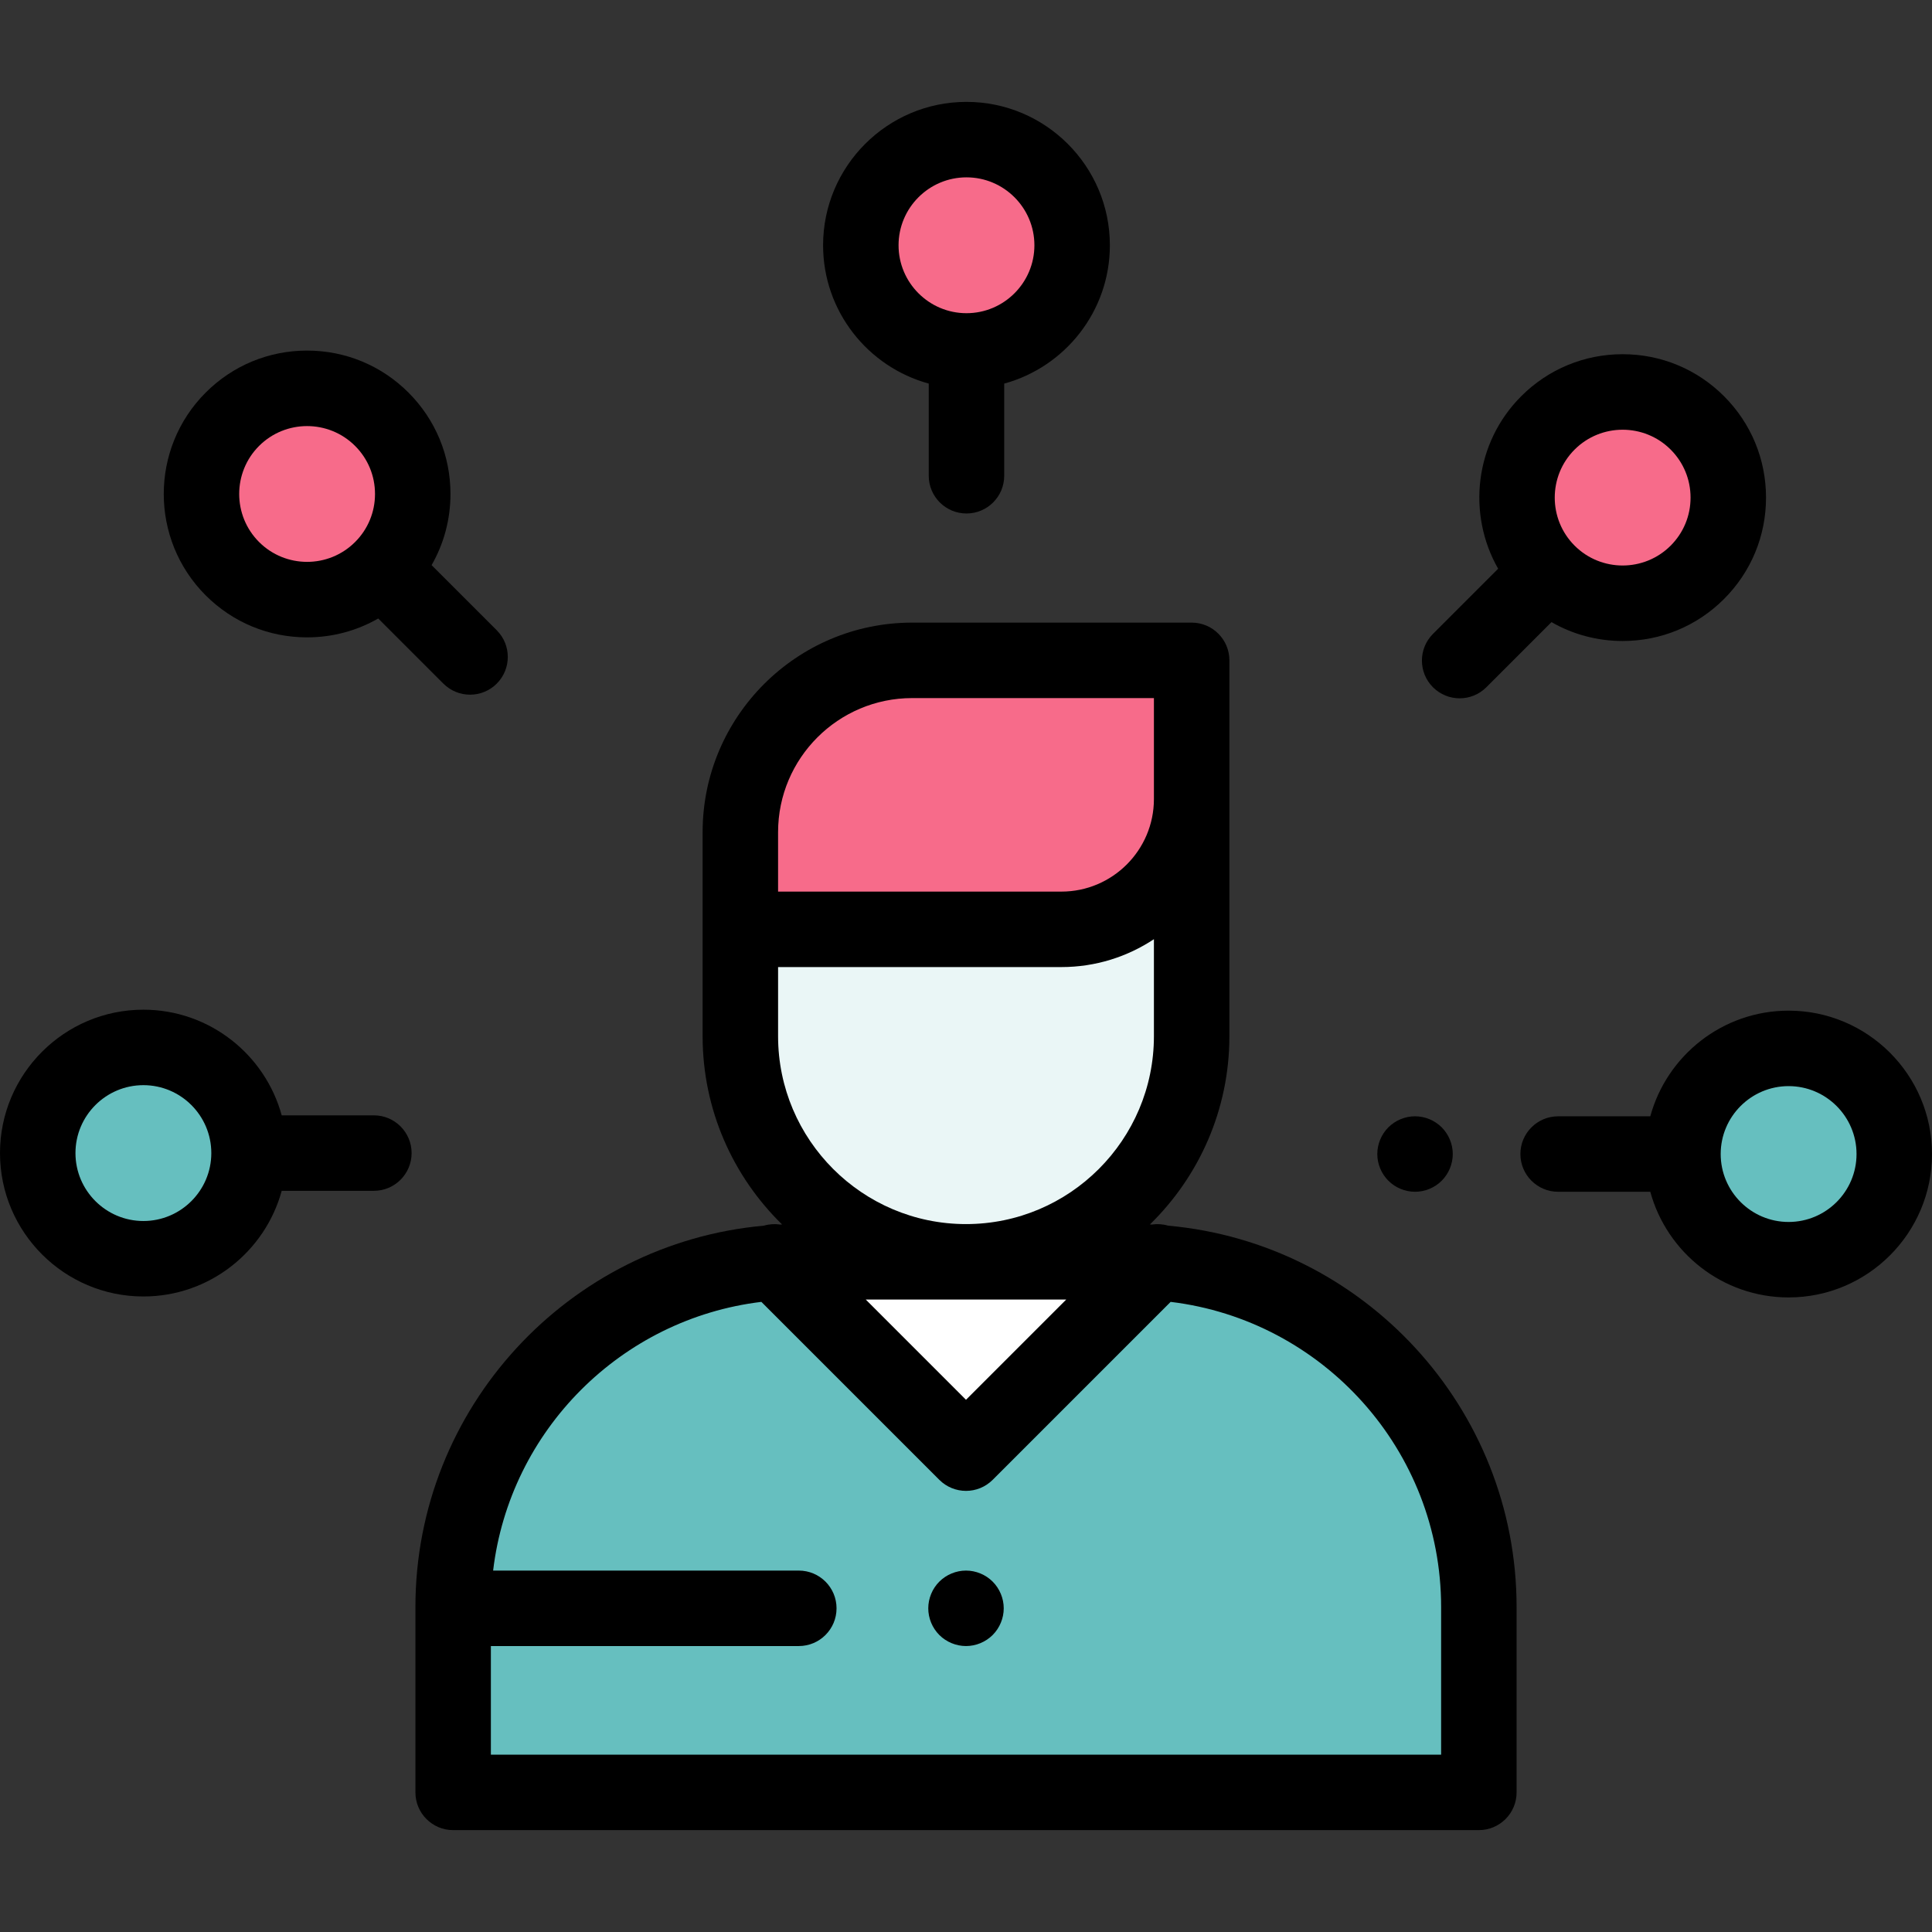 <?xml version="1.0"?>
<svg xmlns="http://www.w3.org/2000/svg" xmlns:xlink="http://www.w3.org/1999/xlink" version="1.1" id="Capa_1" x="0px" y="0px" viewBox="0 0 512 512" style="enable-background:new 0 0 512 512;" xml:space="preserve" width="512px" height="512px" class=""><rect x="0" y="0" width="512" height="512" fill="#333333" stroke="none"/><g><path style="fill:#F76B8A" d="M256.127,93L256.127,93c-15.464,0-28-12.536-28-28l0,0c0-15.464,12.536-28,28-28l0,0  c15.464,0,28,12.536,28,28l0,0C284.127,80.464,271.591,93,256.127,93z" data-original="#FE6663" class="" data-old_color="#FE6663"/><path style="fill:#F76B8A" d="M410.215,151.671L410.215,151.671c-10.935-10.935-10.935-28.663,0-39.598l0,0  c10.935-10.935,28.663-10.935,39.598,0l0,0c10.935,10.935,10.935,28.663,0,39.598l0,0  C438.878,162.605,421.15,162.605,410.215,151.671z" data-original="#FFC870" class="" data-old_color="#FFC870"/><path style="fill:#66BFBF" d="M446,305.833L446,305.833c0-15.464,12.536-28,28-28l0,0c15.464,0,28,12.536,28,28l0,0  c0,15.464-12.536,28-28,28l0,0C458.536,333.833,446,321.297,446,305.833z" data-original="#A5DDFF" class="" data-old_color="#A5DDFF"/><path style="fill:#66BFBF" d="M66,305.579L66,305.579c0,15.464-12.536,28-28,28l0,0c-15.464,0-28-12.536-28-28l0,0  c0-15.464,12.536-28,28-28l0,0C53.464,277.579,66,290.115,66,305.579z" data-original="#95E540" class="" data-old_color="#95E540"/><path style="fill:#F76B8A" d="M101.18,150.707L101.18,150.707c-10.935,10.935-28.663,10.935-39.598,0l0,0  c-10.935-10.935-10.935-28.663,0-39.598l0,0c10.935-10.935,28.663-10.935,39.598,0l0,0  C112.115,122.043,112.115,139.772,101.18,150.707z" data-original="#58BFFF" class="" data-old_color="#58BFFF"/><path style="fill:#66BFBF" d="M300.411,334.398h-88.823c-50.534,0-91.5,40.966-91.5,91.5V475h271.823v-49.102  C391.912,375.364,350.946,334.398,300.411,334.398z" data-original="#A5DDFF" class="" data-old_color="#A5DDFF"/><polygon style="fill:#FFFFFF;" points="306.7,334.398 256,385.098 205.3,334.398 " data-original="#FFFFFF" class=""/><path style="fill:#F76B8A" d="M241.726,175h74.075v36.761c0,19.067-15.457,34.524-34.524,34.524h-85.078v-25.758  C196.199,195.383,216.582,175,241.726,175z" data-original="#FFBC53" class="active-path" data-old_color="#FFBC53"/><path style="fill:#EAF6F6" d="M315.801,246.284v28.312c0,33.027-26.774,59.801-59.801,59.801l0,0  c-33.027,0-59.801-26.774-59.801-59.801v-28.312L315.801,246.284L315.801,246.284z" data-original="#FFCDAC" class="" data-old_color="#FFCDAC"/><path d="M309.561,324.814c-1.402-0.417-2.876-0.51-4.315-0.299c-0.168-0.008-0.337-0.012-0.505-0.019  c12.981-12.682,21.061-30.361,21.061-49.899V175c0-5.522-4.478-10-10-10h-74.075c-30.617,0-55.526,24.909-55.526,55.526v54.07  c0,19.538,8.08,37.217,21.061,49.899c-0.168,0.007-0.337,0.011-0.505,0.019c-1.438-0.21-2.913-0.118-4.315,0.299  c-51.696,4.641-92.352,48.2-92.352,101.084V475c0,5.522,4.478,10,10,10h271.824c5.522,0,10-4.478,10-10v-49.102  C401.912,373.015,361.257,329.455,309.561,324.814z M282.558,344.397L256,370.955l-26.558-26.558L282.558,344.397L282.558,344.397z   M206.199,220.526c0-19.589,15.938-35.526,35.526-35.526H305.8v26.761c0,13.522-11.001,24.523-24.523,24.523h-75.078v-1.751  L206.199,220.526L206.199,220.526z M206.199,274.597v-18.313h75.078c9.057,0,17.485-2.725,24.523-7.388v25.7  c0,27.46-22.341,49.801-49.801,49.801S206.199,302.057,206.199,274.597z M381.912,465H130.088v-28.78h81.604c5.522,0,10-4.478,10-10  s-4.478-10-10-10h-81.009c4.42-37.167,33.939-66.726,71.087-71.21l47.159,47.159c1.953,1.952,4.512,2.929,7.071,2.929  s5.118-0.977,7.071-2.929l47.159-47.159c40.323,4.867,71.682,39.274,71.682,80.888V465z" data-original="#000000" class="" style="fill:#000000"/><path d="M256,416.22c-2.63,0-5.21,1.07-7.07,2.93s-2.93,4.44-2.93,7.07s1.069,5.21,2.93,7.07c1.86,1.859,4.44,2.93,7.07,2.93  s5.21-1.07,7.069-2.93c1.86-1.86,2.931-4.44,2.931-7.07s-1.07-5.21-2.931-7.07C261.21,417.29,258.63,416.22,256,416.22z" data-original="#000000" class="" style="fill:#000000"/><path d="M246.127,101.655v24.423c0,5.522,4.478,10,10,10c5.522,0,10-4.478,10-10v-24.423c16.116-4.402,28-19.163,28-36.655  c0-20.953-17.047-38-38-38s-38,17.047-38,38C218.127,82.492,230.011,97.253,246.127,101.655z M256.127,47c9.925,0,18,8.075,18,18  s-8.075,18-18,18s-18-8.075-18-18S246.202,47,256.127,47z" data-original="#000000" class="" style="fill:#000000"/><path d="M386.825,185.061c2.56,0,5.118-0.977,7.071-2.929l17.262-17.262c5.68,3.257,12.131,5.002,18.855,5.002  c10.15,0,19.692-3.953,26.869-11.13c7.179-7.177,11.132-16.72,11.132-26.87s-3.953-19.693-11.131-26.871  c-7.178-7.177-16.72-11.13-26.87-11.13s-19.692,3.953-26.87,11.131c-12.368,12.369-14.402,31.209-6.12,45.718l-17.27,17.27  c-3.905,3.905-3.905,10.237,0,14.143C381.707,184.084,384.266,185.061,386.825,185.061z M417.286,119.144  c3.509-3.51,8.118-5.264,12.728-5.264s9.219,1.754,12.728,5.264c3.4,3.4,5.273,7.92,5.273,12.729c0,4.808-1.873,9.328-5.273,12.728  c-7.018,7.018-18.438,7.018-25.455,0C410.268,137.582,410.268,126.162,417.286,119.144z" data-original="#000000" class="" style="fill:#000000"/><path d="M474,267.833c-17.492,0-32.253,11.884-36.655,28h-24.423c-5.522,0-10,4.478-10,10s4.478,10,10,10h24.423  c4.402,16.116,19.163,28,36.655,28c20.953,0,38-17.047,38-38S494.953,267.833,474,267.833z M474,323.833c-9.925,0-18-8.075-18-18  s8.075-18,18-18s18,8.075,18,18S483.925,323.833,474,323.833z" data-original="#000000" class="" style="fill:#000000"/><path d="M375,315.83c2.63,0,5.21-1.061,7.069-2.931c1.86-1.859,2.931-4.439,2.931-7.069s-1.07-5.2-2.931-7.07  c-1.859-1.86-4.439-2.93-7.069-2.93s-5.21,1.069-7.07,2.93s-2.93,4.44-2.93,7.07c0,2.64,1.069,5.21,2.93,7.069  C369.79,314.77,372.37,315.83,375,315.83z" data-original="#000000" class="" style="fill:#000000"/><path d="M99.078,295.579H74.655c-4.402-16.116-19.163-28-36.655-28c-20.953,0-38,17.047-38,38s17.047,38,38,38  c17.492,0,32.253-11.884,36.655-28h24.423c5.522,0,10-4.478,10-10S104.601,295.579,99.078,295.579z M38,323.579  c-9.925,0-18-8.075-18-18s8.075-18,18-18s18,8.075,18,18S47.925,323.579,38,323.579z" data-original="#000000" class="" style="fill:#000000"/><path d="M81.381,168.908c6.724,0,13.176-1.745,18.856-5.002l17.262,17.262c1.953,1.952,4.512,2.929,7.071,2.929  s5.118-0.977,7.071-2.929c3.905-3.905,3.905-10.237,0-14.143l-17.262-17.261c3.258-5.68,5.002-12.132,5.002-18.856  c0-10.15-3.953-19.693-11.131-26.871c-7.178-7.177-16.72-11.13-26.87-11.13s-19.692,3.953-26.87,11.131  c-14.815,14.816-14.815,38.924,0,53.74C61.688,164.955,71.23,168.908,81.381,168.908z M68.653,118.18  c3.509-3.509,8.118-5.264,12.728-5.264s9.219,1.755,12.728,5.264c3.4,3.4,5.273,7.92,5.273,12.729c0,4.805-1.872,9.324-5.268,12.723  c-0.001,0.002-0.003,0.003-0.005,0.005c-7.018,7.02-18.438,7.02-25.455,0C61.635,136.618,61.635,125.198,68.653,118.18z" data-original="#000000" class="" style="fill:#000000"/></g> </svg>
